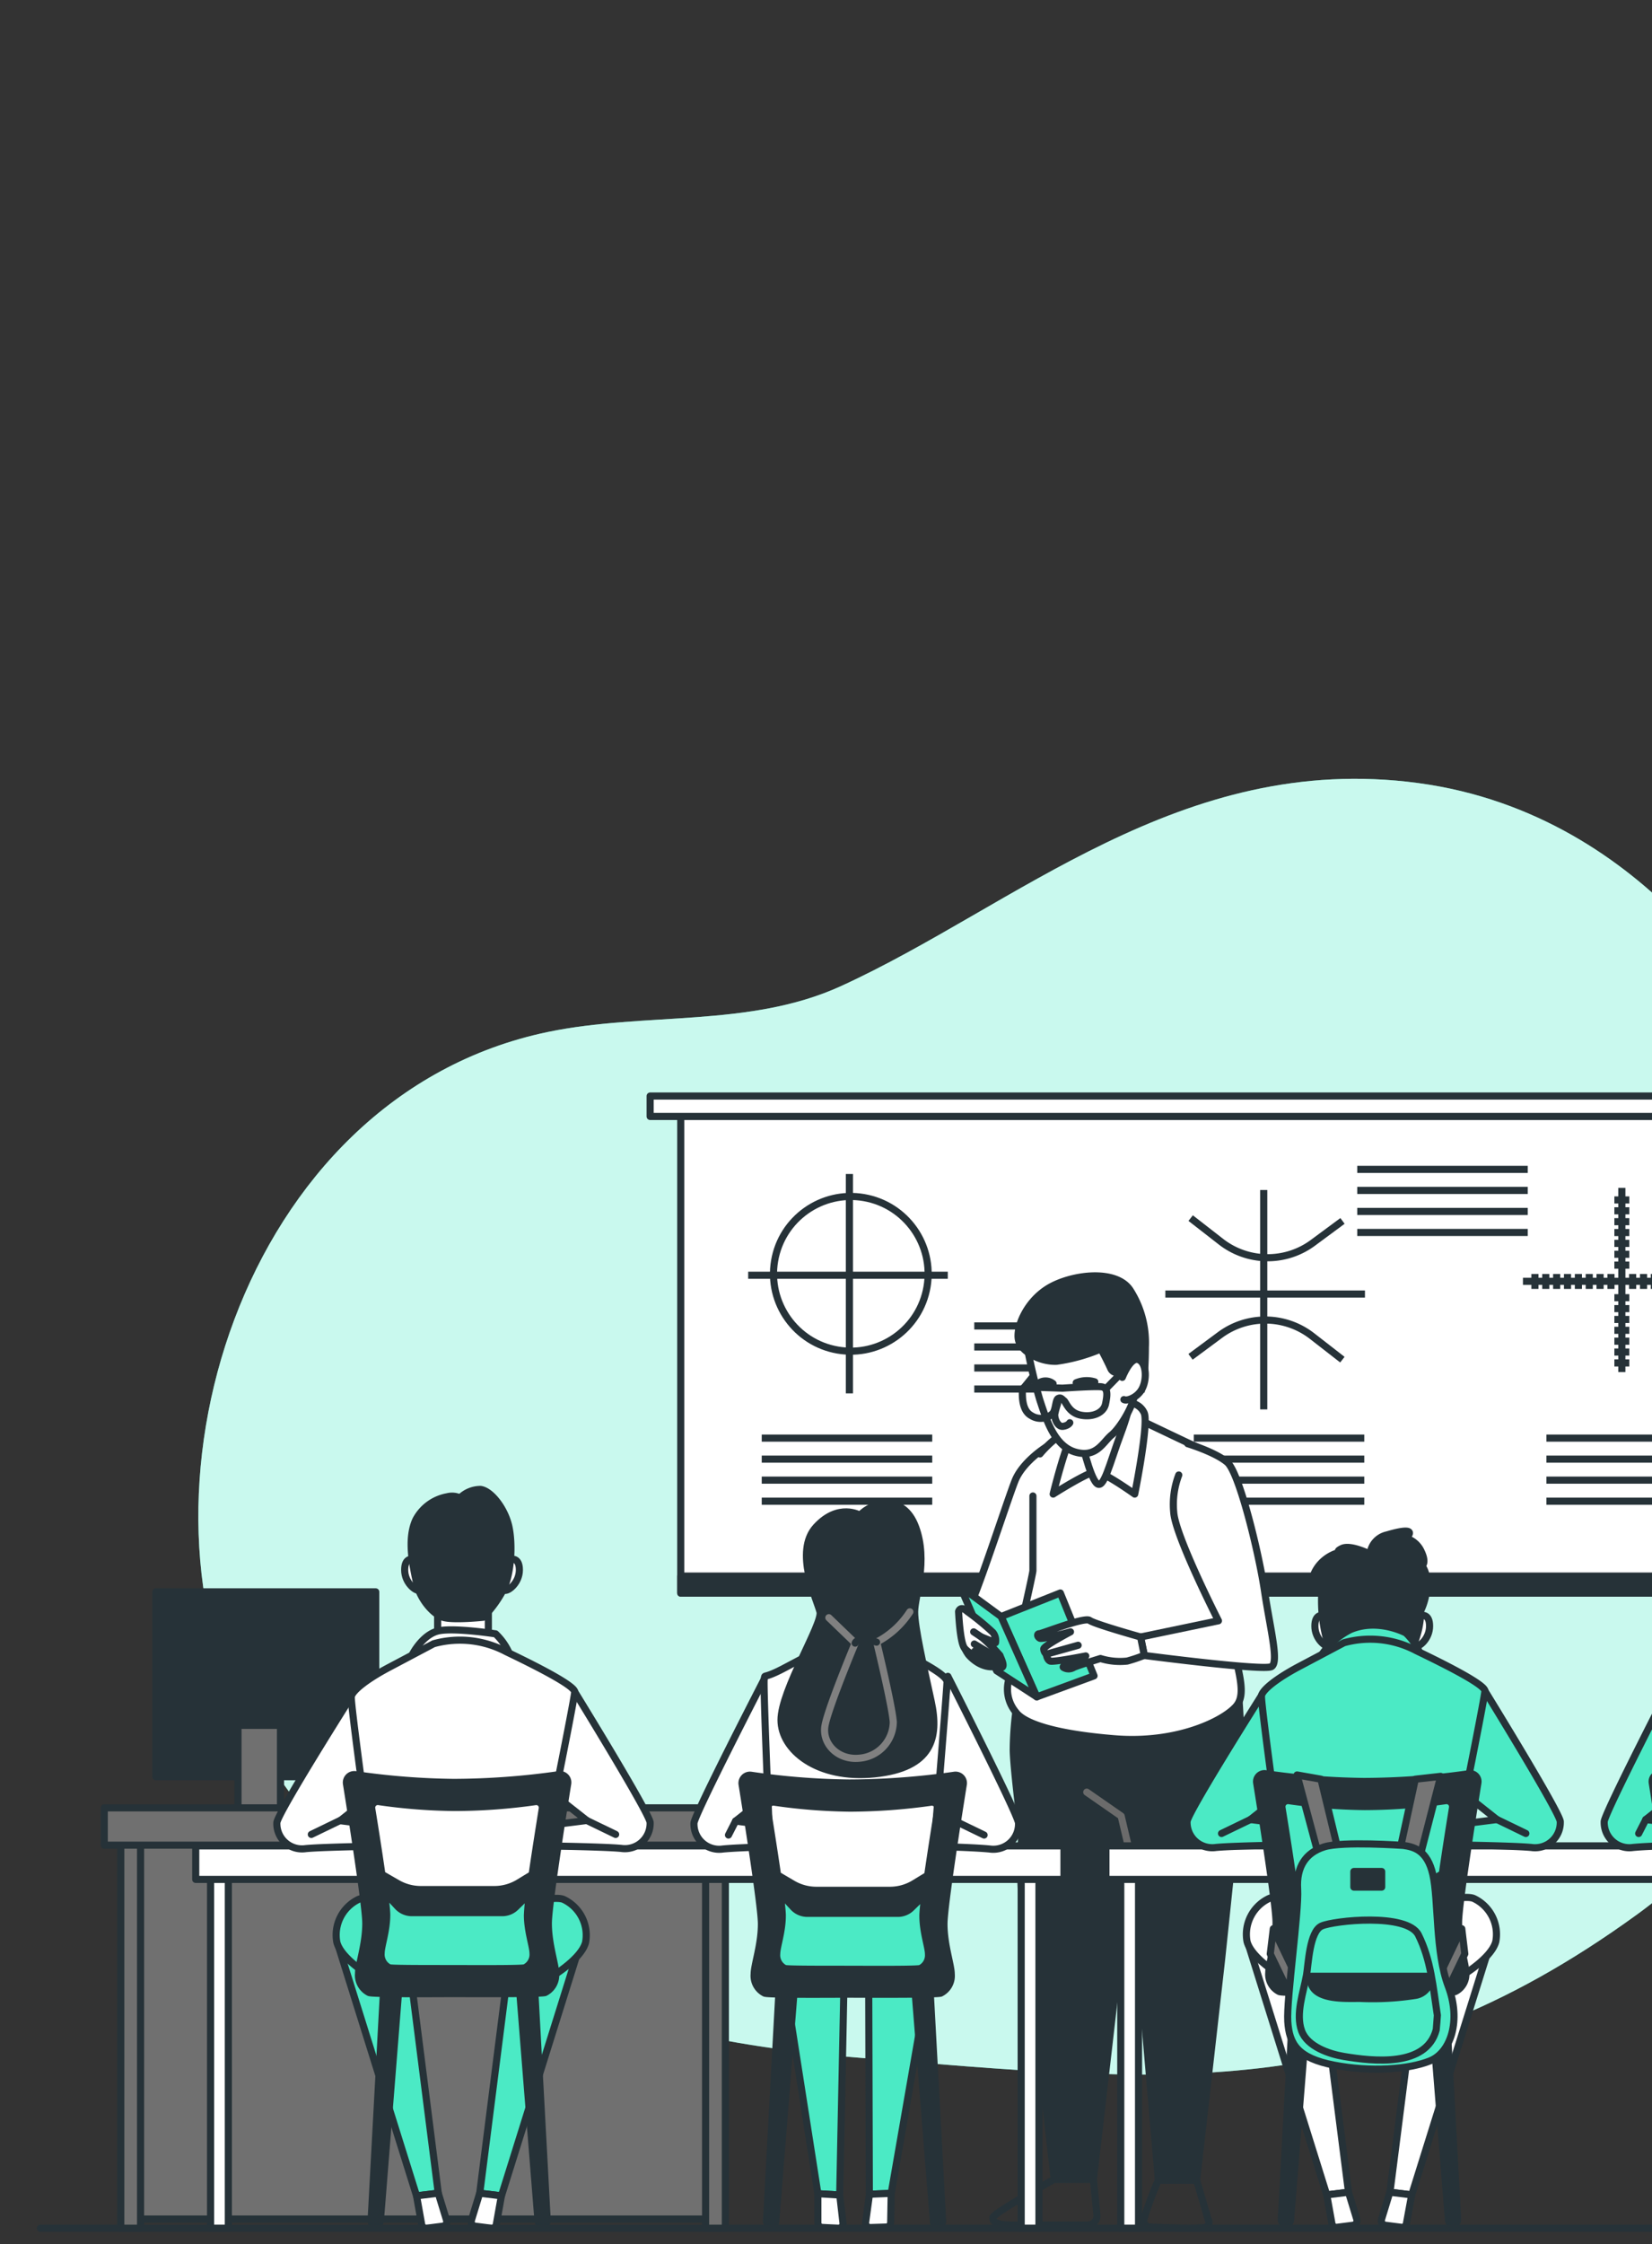 <svg xmlns="http://www.w3.org/2000/svg" xmlns:xlink="http://www.w3.org/1999/xlink" width="232" height="315" viewBox="0 0 232 315"><rect x="0" y="0" width="232" height="315" fill="#333333" stroke="none"/><defs><style>.a,.j{fill:#4beac5;}.b{clip-path:url(#a);}.c,.d{fill:#fff;}.c{opacity:0.7;}.d,.e,.f,.g,.h,.j,.k{stroke:#263238;}.d,.e,.g,.h,.i,.j,.k,.l{stroke-linecap:round;stroke-linejoin:round;}.e{fill:#263238;}.f,.h,.i,.l{fill:none;}.f{stroke-miterlimit:10;}.g{fill:#707070;}.i{stroke:#6b6b6b;}.k{fill:#757575;}.l{stroke:gray;}</style><clipPath id="a"><rect class="a" width="232" height="315" transform="translate(0.066 0.067)"/></clipPath></defs><g class="b" transform="translate(-0.066 -0.067)"><g transform="translate(5.737 109.377)"><g transform="translate(22.185 0)"><path class="a" d="M272.675,97.895S257.592,67.7,224.29,63.232s-56.55,17.331-81.058,28.512c-12.829,5.857-27.487,3.6-41.113,6.421C58.56,107.217,42.145,164,60.292,196.3,76,224.25,103.648,238.782,145.75,242.139s71.628,7.266,109.33-20.125S290.271,137.593,272.675,97.895Z" transform="translate(-53.006 -62.636)"/><path class="c" d="M272.675,97.895S257.592,67.7,224.29,63.232s-56.55,17.331-81.058,28.512c-12.829,5.857-27.487,3.6-41.113,6.421C58.56,107.217,42.145,164,60.292,196.3,76,224.25,103.648,238.782,145.75,242.139s71.628,7.266,109.33-20.125S290.271,137.593,272.675,97.895Z" transform="translate(-53.006 -62.636)"/></g><g transform="translate(85.632 44.527)"><rect class="d" width="158.177" height="67.857" transform="translate(4.298 1.912)"/><rect class="d" width="166.78" height="2.866" transform="translate(0 0)"/><rect class="e" width="158.177" height="2.392" transform="translate(4.298 67.377)"/><circle class="f" cx="10.857" cy="10.857" r="10.857" transform="translate(15.652 33.827) rotate(-80.3)"/><line class="f" y2="30.796" transform="translate(27.984 10.941)"/><line class="f" x2="28.032" transform="translate(13.77 25.155)"/><line class="f" x2="28.032" transform="translate(72.353 27.793)"/><line class="f" y2="30.796" transform="translate(86.171 13.189)"/><path class="f" d="M285.46,165.49l4.256,3.309a10.683,10.683,0,0,0,12.925.15l4.143-3.063" transform="translate(-209.552 -148.356)"/><path class="f" d="M306.754,194.916l-4.256-3.309a10.7,10.7,0,0,0-12.931-.15l-4.136,3.063" transform="translate(-209.54 -157.915)"/><line class="f" y2="25.856" transform="translate(136.463 12.889)"/><line class="f" x2="26.246" transform="translate(122.573 26.006)"/><line class="f" y2="2.098" transform="translate(124.257 24.975)"/><line class="f" y2="2.098" transform="translate(125.78 24.975)"/><line class="f" y2="2.098" transform="translate(127.309 24.975)"/><line class="f" y2="2.098" transform="translate(128.832 24.975)"/><line class="f" y2="2.098" transform="translate(130.36 24.975)"/><line class="f" y2="2.098" transform="translate(131.883 24.975)"/><line class="f" y2="2.098" transform="translate(133.406 24.975)"/><line class="f" y2="2.098" transform="translate(134.934 24.975)"/><line class="f" y2="2.098" transform="translate(137.98 24.975)"/><line class="f" y2="2.098" transform="translate(139.509 24.975)"/><line class="f" y2="2.098" transform="translate(141.031 24.975)"/><line class="f" y2="2.098" transform="translate(142.56 24.975)"/><line class="f" y2="2.098" transform="translate(144.083 24.975)"/><line class="f" y2="2.098" transform="translate(145.605 24.975)"/><line class="f" y2="2.098" transform="translate(147.134 24.975)"/><line class="f" x2="2.098" transform="translate(135.414 37.462)"/><line class="f" x2="2.098" transform="translate(135.414 35.934)"/><line class="f" x2="2.098" transform="translate(135.414 34.411)"/><line class="f" x2="2.098" transform="translate(135.414 32.882)"/><line class="f" x2="2.098" transform="translate(135.414 31.36)"/><line class="f" x2="2.098" transform="translate(135.414 29.837)"/><line class="f" x2="2.098" transform="translate(135.414 28.308)"/><line class="f" x2="2.098" transform="translate(135.414 23.734)"/><line class="f" x2="2.098" transform="translate(135.414 22.211)"/><line class="f" x2="2.098" transform="translate(135.414 20.683)"/><line class="f" x2="2.098" transform="translate(135.414 19.16)"/><line class="f" x2="2.098" transform="translate(135.414 17.637)"/><line class="f" x2="2.098" transform="translate(135.414 16.108)"/><line class="f" x2="2.098" transform="translate(135.414 14.586)"/><line class="f" x2="23.944" transform="translate(15.671 48.014)"/><line class="f" x2="23.944" transform="translate(15.671 50.963)"/><line class="f" x2="23.944" transform="translate(15.671 53.913)"/><line class="f" x2="23.944" transform="translate(15.671 56.868)"/><line class="f" x2="23.944" transform="translate(76.346 48.014)"/><line class="f" x2="23.944" transform="translate(76.346 50.963)"/><line class="f" x2="23.944" transform="translate(76.346 53.913)"/><line class="f" x2="23.944" transform="translate(76.346 56.868)"/><line class="f" x2="23.944" transform="translate(125.87 48.014)"/><line class="f" x2="23.944" transform="translate(125.87 50.963)"/><line class="f" x2="23.944" transform="translate(125.87 53.913)"/><line class="f" x2="23.944" transform="translate(125.87 56.868)"/><line class="f" x2="23.938" transform="translate(45.52 32.271)"/><line class="f" x2="23.938" transform="translate(45.52 35.22)"/><line class="f" x2="23.938" transform="translate(45.52 38.17)"/><line class="f" x2="23.938" transform="translate(45.52 41.125)"/><line class="f" x2="23.938" transform="translate(99.306 10.293)"/><line class="f" x2="23.938" transform="translate(99.306 13.249)"/><line class="f" x2="23.938" transform="translate(99.306 16.198)"/><line class="f" x2="23.938" transform="translate(99.306 19.148)"/></g><g transform="translate(8.974 114.122)"><rect class="e" width="30.88" height="25.94" transform="translate(7.242 0)"/><rect class="e" width="30.88" height="1.649" transform="translate(25.982 29.237)"/><rect class="g" width="5.971" height="11.942" transform="translate(18.776 18.734)"/><rect class="g" width="82.353" height="54.788" transform="translate(3.747 33.242)"/><rect class="g" width="2.776" height="55.687" transform="translate(2.32 33.638)"/><rect class="g" width="2.776" height="55.687" transform="translate(84.445 33.638)"/><rect class="g" width="91.123" height="5.234" transform="translate(0 30.316)"/></g><g transform="translate(128.939 69.769)"><path class="d" d="M243.662,217.254s-3.309,2.056-4.382,4.742-5.545,16.564-6.708,18.357a5.385,5.385,0,0,0,.18,6.085c1.343,1.523,3.6,2.5,5.455.713s2.4-5.365,4.2-9.592,3.315-16.12,4.2-18.536a19.113,19.113,0,0,0,1.073-4.472Z" transform="translate(-231.337 -193.247)"/><path class="e" d="M275.559,276.4a100.472,100.472,0,0,1,.264,10.737c-.27,3.621-2.68,26.462-2.68,26.462l-3.489,30.814h-5.366l-3.9-45.442-5.228,45.31h-5.5s-3.219-28.536-4.16-35.37a64.666,64.666,0,0,1-.4-12.9c0-.4-1.2-9.526-1.2-12.074a44.422,44.422,0,0,1,.36-5.192l-.222-.983s9.928,2.686,16.786,1.073,13.549-3.753,13.549-3.753Z" transform="translate(-236.215 -217.494)"/><path class="h" d="M281.907,390.718l1.607,5.5a.761.761,0,0,1-.264,1.073c-.671.4-8.189,0-8.189,0a1.049,1.049,0,0,1-.534-1.2,53.021,53.021,0,0,1,2.014-5.4Z" transform="translate(-248.467 -263.796)"/><path class="h" d="M253.261,390.51l.486,5.018a1.318,1.318,0,0,1-.234.881h0a1.3,1.3,0,0,1-1.055.54h-10.4c-1.055,0-3.093-.036-2.9-1.073h0c.132-.671,8.585-5.348,8.585-5.348Z" transform="translate(-234.311 -263.72)"/><path class="i" d="M267.289,308.906l-1.337-5.659-4.832-3.357" transform="translate(-243.111 -227.426)"/><path class="d" d="M246.114,223.021v10.461c0,.6-3.219,14.388-3.489,15.743a4.988,4.988,0,0,0,1.073,4.113c1.073,1.517,5.1,3.045,13.866,3.759s15.3-2.506,17.086-4.562-.27-5.995-.893-11.54-.809-23.1-3.309-24.238-10.557-5.006-10.557-5.006a22.748,22.748,0,0,0-7.6,1.343,15.587,15.587,0,0,0-5.192,4.023" transform="translate(-235.665 -192.126)"/><path class="d" d="M263.645,208.638a2.4,2.4,0,0,1,2.4,1.433c.629,1.613-1.343,11.36-1.343,11.36s-4.382-3.129-5.455-3.129-5.995,3.129-5.995,3.129,1.613-6.708,3.045-9.3,5.366-4.023,6.978-3.6Z" transform="translate(-239.959 -190.806)"/><path class="d" d="M266.648,207.27s.36.893-1.253,5.192-2.4,7.961-3.4,6.972-2.146-6.169-2.146-6.169S265.036,209.506,266.648,207.27Z" transform="translate(-242.603 -190.331)"/><path class="d" d="M247.19,193.372a72.052,72.052,0,0,0,1.75,7.368c.869,2.614,1.99,6.481,4.982,7.35s3.867-1.367,5.114-2.4,3.237-4.364,3.237-5.995-.126-5.234-.749-6.481-1.745-2.494-4.982-3.117S250.307,190,247.19,193.372Z" transform="translate(-237.532 -183.363)"/><path class="e" d="M260.409,192.387s-1.87.749-2.368-.372-1.373-2.746-1.373-2.746A24.391,24.391,0,0,1,250.44,191c-2.362.1-4.988-1.367-5.359-3s1-5.234,4.113-7.194,9.592-2.872,11.588.246a13.662,13.662,0,0,1,2.122,7.979c0,2.116-.126,3.6-.126,3.6A2.877,2.877,0,0,0,260.409,192.387Z" transform="translate(-236.663 -179.015)"/><path class="d" d="M269.44,201.091s1.121-2.872,2.242-2.494,1.247,2.62.6,3.987-2.242,1.87-2.614,1.625" transform="translate(-246.443 -186.844)"/><path class="h" d="M251.687,205.162s4.508-.318,5.461-.192.821,1.2.57,2.4-1.715,1.906-3.429,1.589-2.1-1.8-2.4-2.032-.444-.51-.821-.318-.318,1.523-.761,2.092a2.421,2.421,0,0,1-3,.318c-1.343-.7-1.271-2.728-1.271-3.429s.7-.635,1.013-.6S251.687,205.162,251.687,205.162Z" transform="translate(-237.071 -189.399)"/><line class="h" y1="2.86" x2="2.794" transform="translate(20.713 12.97)"/><line class="h" y1="1.331" x2="1.079" transform="translate(9.28 14.241)"/><path class="h" d="M254.02,208.91s-.252.761-.384,1.4.384,1.906,1.145,1.8.953-.51.953-.51" transform="translate(-240.106 -190.988)"/><path class="h" d="M261.258,203.716a3.819,3.819,0,0,0-2.608.126" transform="translate(-242.122 -188.839)"/><path class="h" d="M251.872,204a1.667,1.667,0,0,0-2.032-.066" transform="translate(-238.594 -188.868)"/><path class="d" d="M280.348,218.31s3.849,1.163,5.545,2.6,4.436,12.685,5.24,18.051,2.056,10.006.983,10.635-17.853-1.565-17.853-1.565l-.534-2.59,10.935-2.278s-6.109-11.99-6.283-15.275a11.546,11.546,0,0,1,.713-5.186" transform="translate(-248.162 -194.753)"/><path class="j" d="M249.371,253.26l4.736,11.63-8.045,2.949-5.012-11.271Z" transform="translate(-235.073 -208.751)"/><path class="j" d="M237.225,255.972l-5.725-4.2,5.1,11.81,5.641,3.663Z" transform="translate(-231.248 -208.154)"/><path class="d" d="M264.073,261.955s-6.445-1.8-7.158-2.326-6.708,1.876-7.068,1.876-.27.45.09.629,4.292-.9,4.292-.9-3.753,1.972-3.753,2.4a.977.977,0,0,0,.354.719s.09.8.54.983,5.006-.719,5.006-.719-3.6,1.343-3.129,1.613a1.367,1.367,0,0,0,1.433,0c.534-.27,3.759-1.253,3.759-1.253a9.272,9.272,0,0,0,3.753.36,21.1,21.1,0,0,0,2.4-.809Z" transform="translate(-238.505 -211.271)"/><line class="h" y1="1.253" x2="4.472" transform="translate(12.326 51.847)"/><path class="d" d="M232.315,257.325a35.705,35.705,0,0,1,3.6,2.95,1.84,1.84,0,0,1,.36,1.433l-1.972-.8a23.92,23.92,0,0,1,2.6,2.59c.09.354.983,1.882-.09,1.7s-4.292-1.876-4.922-2.776-.8-5.1-.8-5.1S231.332,256.432,232.315,257.325Z" transform="translate(-231.08 -210.22)"/><line class="h" x1="3.579" y1="2.146" transform="translate(2.218 51.667)"/><path class="h" d="M238.779,268.806a31.5,31.5,0,0,1-3.849-1.966" transform="translate(-232.622 -214.19)"/><line class="h" x1="1.073" y1="0.719" transform="translate(2.128 49.965)"/></g><g transform="translate(149.64 149.774)"><rect class="d" width="2.494" height="50.681" transform="translate(2.086 2.991)"/><rect class="d" width="2.494" height="50.681" transform="translate(115.93 2.991)"/><rect class="d" width="121.931" height="4.706" transform="translate(0 0)"/></g><g transform="translate(21.816 149.774)"><rect class="d" width="2.494" height="50.681" transform="translate(2.086 2.991)"/><rect class="d" width="2.494" height="50.681" transform="translate(115.924 2.991)"/><rect class="d" width="121.931" height="4.706" transform="translate(0 0)"/></g><g transform="translate(219.59 100.91)"><path class="g" d="M401.8,332.28,407.531,369l3.069.192.725-36.012Z" transform="translate(-390.105 -271.54)"/><path class="d" d="M411.36,393.53v4.089a.654.654,0,0,0,.6.648l2.248.126a.648.648,0,0,0,.677-.725l-.456-3.945Z" transform="translate(-393.934 -296.071)"/><path class="g" d="M432.778,332.43l-6.361,36.593-3.075.12-.1-36.018Z" transform="translate(-398.692 -271.6)"/><path class="d" d="M426.121,393.47l-.072,4.083a.647.647,0,0,1-.629.635l-2.254.078a.647.647,0,0,1-.659-.737l.539-3.939Z" transform="translate(-398.395 -296.047)"/><path class="j" d="M392.177,273.09s-9.592,18.584-9.856,20.167a3.536,3.536,0,0,0,4.053,3.663c2.746-.264,9.9-.39,9.9-.39l.132-2.488L388.16,293l4.97-3.927Z" transform="translate(-382.292 -247.834)"/><line class="h" x1="1.001" y2="1.96" transform="translate(4.867 45.165)"/><path class="j" d="M439.415,273.76s9.772,18.195,10.036,19.783a3.534,3.534,0,0,1-4.053,3.663c-2.746-.264-9.166-.39-9.166-.39l-.132-2.53,4.46-1.043-3.123-3.975Z" transform="translate(-403.842 -248.102)"/><line class="h" x2="4.053" y2="1.96" transform="translate(36.718 45.165)"/><path class="j" d="M407.9,264.6l-6.295,3.333c-3.147,1.667-2.638.731-2.824,1.565s1.061,29.717,1.061,29.717,2.4,2.338,8.7,2.961c9.436.923,13.507-2.038,13.507-2.038s2.4-29.219,2.4-30.238-3.9-3-6.391-4.2A13.8,13.8,0,0,0,407.9,264.6Z" transform="translate(-388.887 -244.243)"/><path class="e" d="M414.361,231.584s-4.083,1.8-5.4,4.73.815,9.79.324,11.582-2.77,1.631-2.77,1.631.977,5.551,6.522,6.2,8-.168,10.281-2.614,1.8-2.446,1.8-2.446-.977,0-1.469-2.776.162-10.605-2.284-14.028S415.2,230.577,414.361,231.584Z" transform="translate(-391.996 -230.961)"/><path class="g" d="M400.144,322.66s-.827,9.25-.552,10.455,3.147,3.147,8.992,3.333,13.141.462,14.9-1.667-1.115-11.2-1.115-11.2S406.81,324.878,400.144,322.66Z" transform="translate(-389.198 -267.687)"/><path class="h" d="M420.09,264.316s.138-.959,3-.138" transform="translate(-397.43 -244.132)"/><path class="e" d="M399.928,377.224h0a.647.647,0,0,1-.6-.7l1.9-34.992,2.182.174-2.794,34.927A.647.647,0,0,1,399.928,377.224Z" transform="translate(-389.114 -275.245)"/><path class="e" d="M437.253,377.224h0a.654.654,0,0,0,.6-.7l-1.9-34.992-2.182.174,2.788,34.927A.653.653,0,0,0,437.253,377.224Z" transform="translate(-402.909 -275.245)"/><path class="e" d="M423.388,295.571a105.856,105.856,0,0,1-14.742,1.085,102.552,102.552,0,0,1-13.788-1.085,1.115,1.115,0,0,0-1.277,1.271c.707,4.424,2.716,17.152,2.716,19.585,0,2.962-1.019,5.743-1.019,7.038a2.7,2.7,0,0,0,1.481,2.68c.432.174,5.282.186,11.84.15,7.59.036,12.445,0,12.871-.15a2.7,2.7,0,0,0,1.481-2.68c0-1.295-1.019-4.077-1.019-7.038,0-2.434,2.008-15.167,2.722-19.585a1.109,1.109,0,0,0-1.265-1.271Zm-4.748,27.115c-.33.126-4.071.138-9.922.108-5.054.03-8.795,0-9.124-.108a2.069,2.069,0,0,1-1.139-2.05c0-.989.779-3.111.779-5.4,0-.528-.126-1.7-.318-3.189l1.852,2.008a2.716,2.716,0,0,0,1.984.863h12.709a2.7,2.7,0,0,0,1.888-.767l1.936-1.888c-.18,1.385-.294,2.47-.294,3,0,2.26.785,4.382.785,5.4a2.069,2.069,0,0,1-1.139,2.026Zm2.452-22.367c-.312,1.918-.947,5.881-1.439,9.286l-1.846,1.145a6.594,6.594,0,0,1-3.435.959H404.019a6.594,6.594,0,0,1-3.345-.911l-2.1-1.235c-.486-3.4-1.115-7.338-1.427-9.244a.857.857,0,0,1,.983-.971,79.487,79.487,0,0,0,10.629.827,81.953,81.953,0,0,0,11.39-.827.851.851,0,0,1,.947.971Z" transform="translate(-386.808 -256.832)"/></g><g transform="translate(161.008 105.599)"><path class="d" d="M322.28,274.184V269.19h7.128v5.365Z" transform="translate(-299.674 -250.961)"/><path class="d" d="M315.675,258.469s-1.115-.282-1.115,1.481,1.463,2.991,2.062,2.866-.276-3.423-.372-4.071S315.675,258.469,315.675,258.469Z" transform="translate(-296.582 -246.625)"/><path class="d" d="M338.808,258.469s1.109-.282,1.109,1.481-1.457,2.991-2.056,2.866.276-3.423.366-4.071S338.808,258.469,338.808,258.469Z" transform="translate(-305.831 -246.625)"/><path class="e" d="M329.457,243.655s.7-.348-.084-2a3.4,3.4,0,0,0-2.26-1.912s.6-.348.6-.7-.779-.432-3.129.264a3.057,3.057,0,0,0-2.4,2.71.946.946,0,0,0-.138-.066c-.57-.276-2.776-1.259-3.831-.731-1.2.6.174.432.174.432a5.485,5.485,0,0,0-3.477,2.086c-1.3,1.8-.348,2-.084,2s.522-.785.522-.785v1.655s.03.144.084.372a20.812,20.812,0,0,0,.642,6.972c.462,2.224,2.314,4.352,3.7,4.8s5.641,0,5.641,0a15.993,15.993,0,0,0,2.686-3.6,12.481,12.481,0,0,0,1.2-5.216,8.572,8.572,0,0,0,.821-3.159C330.327,244.524,329.457,243.655,329.457,243.655Z" transform="translate(-296.456 -238.783)"/><path class="j" d="M328.068,261.879s-3.927-2.116-7.793-.462a10.728,10.728,0,0,0-3.885,3.327,22.145,22.145,0,0,1,5.995-.923,73.537,73.537,0,0,1,7.494.552A8.393,8.393,0,0,0,328.068,261.879Z" transform="translate(-297.315 -247.595)"/><path class="j" d="M295.056,277.27s-10.191,16.09-10.455,17.661a3.542,3.542,0,0,0,4.053,3.663c2.746-.264,12.949-.39,12.949-.39l.132-2.488-8.237-1.043,4.97-3.927Z" transform="translate(-284.572 -254.197)"/><line class="h" x1="4.059" y2="1.96" transform="translate(4.867 40.476)"/><path class="j" d="M350.016,276.19S360.346,292.928,360.6,294.5a3.545,3.545,0,0,1-4.053,3.663c-2.746-.264-12.949-.39-12.949-.39l-.132-2.488,8.243-1.043-4.97-3.927Z" transform="translate(-308.161 -253.764)"/><line class="h" x2="4.053" y2="1.96" transform="translate(43.552 40.476)"/><path class="j" d="M313.626,264.6l-6.295,3.333c-3.147,1.667-5.09,3.237-5.276,4.071s3.519,27.211,3.519,27.211,2.4,2.338,8.7,2.962c9.436.923,13.507-2.038,13.507-2.038s5.647-27.763,5.647-28.776-7.128-4.442-9.622-5.647A13.808,13.808,0,0,0,313.626,264.6Z" transform="translate(-291.572 -248.933)"/><path class="d" d="M298.97,334.913l11.013,35.2,3.057-.372L308.5,334.08Z" transform="translate(-290.339 -276.95)"/><path class="d" d="M317.34,393.932l.725,4.023a.648.648,0,0,0,.719.528l2.236-.288a.647.647,0,0,0,.54-.833l-1.163-3.8Z" transform="translate(-297.696 -300.772)"/><path class="d" d="M346.21,334.913,335.2,370.11l-3.057-.372,4.538-35.658Z" transform="translate(-303.623 -276.95)"/><path class="d" d="M334.389,393.932l-.743,4.023a.648.648,0,0,1-.719.528l-2.236-.288a.647.647,0,0,1-.539-.833l1.163-3.8Z" transform="translate(-302.815 -300.772)"/><path class="d" d="M313.565,326.924s-10.084-3.147-11.936-2.218a5.561,5.561,0,0,0-3.057,5.995c.647,2.668,6.2,5.923,7.4,5.995s7.686,0,7.686,0Z" transform="translate(-290.126 -273.126)"/><path class="d" d="M331.88,326.924s10.089-3.147,11.942-2.218a5.557,5.557,0,0,1,3.051,5.995c-.647,2.668-6.2,5.923-7.4,5.995s-7.679,0-7.679,0Z" transform="translate(-303.483 -273.126)"/><path class="d" d="M307.52,322.66s-.833,9.25-.557,10.455,3.147,3.147,8.992,3.333,13.141.462,14.9-1.667-1.115-11.2-1.115-11.2S314.157,324.878,307.52,322.66Z" transform="translate(-293.517 -272.376)"/><path class="e" d="M307.3,377.224h0a.653.653,0,0,1-.6-.7l1.9-34.992,2.182.174-2.788,34.927A.654.654,0,0,1,307.3,377.224Z" transform="translate(-293.433 -279.933)"/><path class="e" d="M344.673,377.224h0a.654.654,0,0,0,.6-.7l-1.9-34.992-2.182.174,2.788,34.927A.653.653,0,0,0,344.673,377.224Z" transform="translate(-307.248 -279.933)"/><path class="e" d="M330.718,295.571a105.868,105.868,0,0,1-14.742,1.085,102.723,102.723,0,0,1-13.788-1.085,1.115,1.115,0,0,0-1.277,1.271c.713,4.424,2.722,17.152,2.722,19.586,0,2.962-1.019,5.743-1.019,7.038a2.7,2.7,0,0,0,1.481,2.68c.426.174,5.276.186,11.834.15,7.6.036,12.446,0,12.871-.15a2.7,2.7,0,0,0,1.481-2.68c0-1.295-1.013-4.077-1.013-7.038,0-2.434,2.008-15.167,2.716-19.586a1.109,1.109,0,0,0-1.265-1.271Zm-4.748,27.115c-.33.126-4.071.138-9.922.108-5.054.03-8.795,0-9.124-.108a2.068,2.068,0,0,1-1.139-2.05c0-.989.785-3.111.785-5.4,0-.527-.126-1.7-.324-3.189l1.858,2.008a2.7,2.7,0,0,0,1.984.863H322.8a2.721,2.721,0,0,0,1.888-.767l1.93-1.888c-.174,1.385-.288,2.47-.288,3,0,2.26.779,4.382.779,5.4A2.068,2.068,0,0,1,325.97,322.686Zm2.452-22.367c-.312,1.918-.947,5.881-1.433,9.286l-1.883,1.145a6.594,6.594,0,0,1-3.429.959H311.355A6.6,6.6,0,0,1,308,310.8l-2.1-1.235c-.492-3.4-1.121-7.338-1.433-9.244a.857.857,0,0,1,.983-.971,79.472,79.472,0,0,0,10.629.827,81.873,81.873,0,0,0,11.36-.827.851.851,0,0,1,.977.971Z" transform="translate(-291.111 -261.521)"/><path class="k" d="M310.38,295.87l3.555,13.243,2.77-.4-2.968-12.254Z" transform="translate(-294.908 -261.646)"/><path class="k" d="M333.79,308.45l2.572-11.858,3.561-.4-3.363,13.051Z" transform="translate(-304.284 -261.775)"/><path class="k" d="M304.536,331.87l4.718,9.85v4.352L304.11,335.4Z" transform="translate(-292.397 -276.065)"/><path class="k" d="M345.822,331.87l-4.712,9.85v4.352l5.138-10.677Z" transform="translate(-307.216 -276.065)"/><path class="j" d="M324.41,312.215s-8.5-.6-11.073.2-3.951,2.764-3.753,5.929S308,333.761,308.2,336.927s1.385,5.144,6.523,6.133,10.479.6,13.447-.6,4.382-5.719,2.566-10.479-1.361-12.08-2.152-15.635S325.795,312.413,324.41,312.215Z" transform="translate(-294.029 -268.106)"/><path class="j" d="M330.3,343.2c0,.072-.138,1.96-.156,2.032-1.391,5.282-8.843,4.442-12.973,3.753-2.056-.342-5.138-1.379-5.935-3.6-.869-2.4.258-5.4.689-7.823.264-1.5.414-6.115,2.116-6.882s12.038-1.876,13.6,1.247C329.395,335.442,329.676,339.134,330.3,343.2Z" transform="translate(-295.123 -275.254)"/><rect class="e" width="3.909" height="2.188" transform="translate(23.451 47.772)"/><path class="e" d="M313.513,343H330.4a2.554,2.554,0,0,1-2.032,2.662,38.786,38.786,0,0,1-7.865.444C318.207,346.1,313.249,346.441,313.513,343Z" transform="translate(-296.159 -280.522)"/></g><g transform="translate(91.759 101.727)"><path class="j" d="M188.57,332.64l5.731,36.725,3.069.186.725-36.006Z" transform="translate(-176.874 -272.501)"/><path class="d" d="M198.13,393.9v4.082a.653.653,0,0,0,.6.654l2.254.12a.653.653,0,0,0,.677-.725l-.456-3.945Z" transform="translate(-180.703 -297.036)"/><path class="j" d="M219.554,332.79l-6.367,36.593-3.069.12-.108-36.012Z" transform="translate(-185.461 -272.561)"/><path class="d" d="M212.907,393.83l-.072,4.083a.653.653,0,0,1-.6.641l-2.254.072a.653.653,0,0,1-.665-.737l.54-3.939Z" transform="translate(-185.181 -297.008)"/><path class="d" d="M178.952,273.45s-9.592,18.584-9.862,20.167a3.538,3.538,0,0,0,4.059,3.663c2.746-.264,9.892-.39,9.892-.39l.132-2.488-8.237-1.043,4.97-3.927Z" transform="translate(-169.06 -248.795)"/><line class="h" x1="1.001" y2="1.96" transform="translate(4.874 44.564)"/><path class="d" d="M226.3,272.78s9.664,19,9.922,20.569a3.547,3.547,0,0,1-4.053,3.663c-2.746-.264-9.16-.39-9.16-.39l-.132-2.488,4.454-1.043-2.812-3.9Z" transform="translate(-190.615 -248.527)"/><line class="h" x2="4.053" y2="1.96" transform="translate(36.719 44.564)"/><path class="d" d="M194.66,264.967l-6.295,3.327c-3.147,1.667-2.638.731-2.818,1.565s1.061,29.705,1.061,29.705,2.4,2.344,8.7,2.962c9.442.923,13.513-2.038,13.513-2.038s2.4-29.219,2.4-30.239-3.9-3-6.4-4.2A13.783,13.783,0,0,0,194.66,264.967Z" transform="translate(-175.657 -245.204)"/><path class="j" d="M186.92,323s-.833,9.256-.558,10.455,3.147,3.147,8.992,3.333,13.141.462,14.9-1.667-1.109-11.2-1.109-11.2S193.581,325.23,186.92,323Z" transform="translate(-175.968 -268.64)"/><path class="e" d="M200.591,233.964s-3-1.8-6.163,1.643.138,10.275.546,11.918S189.5,258.508,189.5,262.7s5.1,8.393,13.153,7.56,9.04-5.072,7.943-10.138-2.332-10.413-2.332-12.589,1.918-7.122.138-11.918S202.239,232.184,200.591,233.964Z" transform="translate(-177.247 -232.324)"/><path class="l" d="M200.3,258.5l3.7,3.561s-3.837,9.178-4.25,11.642,1.8,4.8,4.8,4.52a5.167,5.167,0,0,0,4.8-5.066c-.138-2.188-2.332-11.235-2.332-11.235a12.362,12.362,0,0,0,4.658-4.244" transform="translate(-181.33 -242.479)"/><path class="h" d="M206.87,264.686s.138-.959,3-.138" transform="translate(-184.203 -245.097)"/><path class="e" d="M186.7,377.584h0a.654.654,0,0,1-.6-.7l1.9-35,2.182.18-2.788,34.921A.647.647,0,0,1,186.7,377.584Z" transform="translate(-175.884 -276.206)"/><path class="e" d="M224.027,377.584h0a.647.647,0,0,0,.6-.7l-1.894-35-2.182.18,2.788,34.921A.647.647,0,0,0,224.027,377.584Z" transform="translate(-189.682 -276.206)"/><path class="e" d="M210.166,295.931a105.852,105.852,0,0,1-14.736,1.085,101.744,101.744,0,0,1-13.788-1.085,1.115,1.115,0,0,0-1.271,1.277c.707,4.418,2.716,17.145,2.716,19.585,0,2.962-1.019,5.737-1.019,7.032a2.719,2.719,0,0,0,1.481,2.686c.426.168,5.276.18,11.834.144,7.6.036,12.446,0,12.877-.144a2.719,2.719,0,0,0,1.481-2.686c0-1.295-1.019-4.071-1.019-7.032,0-2.44,2.008-15.167,2.716-19.585a1.109,1.109,0,0,0-1.271-1.277Zm-4.748,27.115c-.33.132-4.071.138-9.922.114-5.054,0-8.795,0-9.124-.114a2.068,2.068,0,0,1-1.139-2.05c0-.989.785-3.105.785-5.365,0-.534-.126-1.709-.318-3.189l1.852,2a2.7,2.7,0,0,0,1.984.869h12.709a2.68,2.68,0,0,0,1.876-.761l1.93-1.882c-.174,1.379-.288,2.464-.288,3,0,2.26.785,4.376.785,5.365A2.068,2.068,0,0,1,205.418,323.046Zm2.452-22.367c-.312,1.918-.941,5.881-1.433,9.286l-1.876,1.145a6.594,6.594,0,0,1-3.435.965H190.8a6.594,6.594,0,0,1-3.351-.917l-2.1-1.235c-.492-3.393-1.121-7.332-1.427-9.244a.851.851,0,0,1,.983-.971,79.3,79.3,0,0,0,10.623.833,82.93,82.93,0,0,0,11.39-.833.851.851,0,0,1,.947.971Z" transform="translate(-173.585 -257.793)"/></g><g transform="translate(33.184 99.723)"><path class="d" d="M109.06,261.034V256.04h7.122v5.365Z" transform="translate(-86.455 -239.819)"/><path class="d" d="M102.449,245.319s-1.109-.282-1.109,1.481,1.481,2.955,2.032,2.866-.276-3.423-.366-4.071S102.449,245.319,102.449,245.319Z" transform="translate(-83.364 -235.482)"/><path class="d" d="M125.606,245.319s1.115-.282,1.115,1.481-1.481,2.955-2.038,2.866.276-3.423.372-4.071S125.606,245.319,125.606,245.319Z" transform="translate(-92.636 -235.482)"/><path class="e" d="M107.961,230.024a6.251,6.251,0,0,0-4.442,3.237c-1.295,2.776-.366,6.666.1,8.885s2.314,4.352,3.7,4.8,5.647,0,5.647,0a16.188,16.188,0,0,0,2.686-3.6c1.295-2.314,1.481-6.666.923-9.16s-2.5-5-3.981-5.186a4.075,4.075,0,0,0-2.866,1.2A2.625,2.625,0,0,0,107.961,230.024Z" transform="translate(-83.972 -228.981)"/><path class="d" d="M114.838,262.458s-5.4-.833-7.793-.462-3.885,3.327-3.885,3.327a22.218,22.218,0,0,1,5.995-.923,72.932,72.932,0,0,1,7.494.558A8.455,8.455,0,0,0,114.838,262.458Z" transform="translate(-84.092 -242.166)"/><path class="d" d="M81.837,277.49s-10.2,16.1-10.455,17.691a3.534,3.534,0,0,0,4.053,3.663c2.746-.264,12.949-.39,12.949-.39l.126-2.488-8.237-1.043,4.97-3.939Z" transform="translate(-71.354 -248.409)"/><line class="h" x1="4.053" y2="1.96" transform="translate(4.866 46.484)"/><path class="d" d="M136.8,276.41s10.323,16.744,10.587,18.309a3.546,3.546,0,0,1-4.059,3.663c-2.752-.264-12.943-.39-12.943-.39l-.132-2.488,8.243-1.043-4.976-3.909Z" transform="translate(-94.942 -247.977)"/><line class="h" x2="4.059" y2="1.96" transform="translate(43.545 46.484)"/><path class="d" d="M100.4,264.823l-6.295,3.333c-3.141,1.667-5.09,3.237-5.27,4.071s3.513,27.211,3.513,27.211,2.4,2.338,8.7,2.962c9.442.923,13.513-2.038,13.513-2.038s5.647-27.763,5.647-28.776-7.128-4.448-9.628-5.647A13.842,13.842,0,0,0,100.4,264.823Z" transform="translate(-78.353 -243.146)"/><path class="j" d="M85.75,335.133l11.013,35.2,3.051-.366L95.282,334.3Z" transform="translate(-77.12 -271.162)"/><path class="d" d="M104.12,394.156l.719,4.023a.653.653,0,0,0,.725.527l2.236-.288a.647.647,0,0,0,.534-.833l-1.163-3.795Z" transform="translate(-84.477 -294.988)"/><path class="j" d="M132.984,335.133l-11.013,35.2-3.051-.366,4.532-35.664Z" transform="translate(-90.404 -271.162)"/><path class="d" d="M121.165,394.156l-.719,4.023a.653.653,0,0,1-.725.527l-2.236-.288a.647.647,0,0,1-.534-.833l1.163-3.795Z" transform="translate(-89.604 -294.988)"/><path class="j" d="M100.345,327.134s-10.09-3.141-11.942-2.242a5.541,5.541,0,0,0-3.051,5.995c.647,2.662,6.2,5.923,7.4,5.995s7.68,0,7.68,0Z" transform="translate(-76.907 -267.329)"/><path class="j" d="M118.656,327.145s10.084-3.141,11.936-2.218a5.55,5.55,0,0,1,3.051,5.995c-.653,2.662-6.2,5.923-7.4,5.995s-7.68,0-7.68,0Z" transform="translate(-90.26 -267.34)"/><path class="j" d="M94.29,322.88s-.833,9.256-.558,10.455,3.147,3.147,8.992,3.333,13.141.462,14.9-1.667-1.109-11.2-1.109-11.2S100.957,325.1,94.29,322.88Z" transform="translate(-80.294 -266.588)"/><path class="e" d="M94.078,377.444h0a.647.647,0,0,1-.6-.7l1.894-35,2.182.18L94.774,376.85a.648.648,0,0,1-.7.594Z" transform="translate(-80.214 -274.146)"/><path class="e" d="M131.4,377.444h0a.647.647,0,0,0,.6-.7l-1.894-35-2.182.18,2.788,34.921A.647.647,0,0,0,131.4,377.444Z" transform="translate(-94.009 -274.146)"/><path class="e" d="M117.5,295.791a105.858,105.858,0,0,1-14.742,1.085,102.557,102.557,0,0,1-13.788-1.085,1.115,1.115,0,0,0-1.277,1.277c.707,4.418,2.716,17.146,2.716,19.585,0,2.961-1.019,5.737-1.019,7.032a2.719,2.719,0,0,0,1.481,2.686c.432.168,5.282.18,11.84.144,7.59.036,12.446,0,12.871-.144a2.719,2.719,0,0,0,1.481-2.686c0-1.295-1.019-4.071-1.019-7.032,0-2.44,2.008-15.173,2.716-19.591a1.1,1.1,0,0,0-1.259-1.271Zm-4.748,27.1c-.33.126-4.071.138-9.928.114-5.054,0-8.789,0-9.118-.114a2.068,2.068,0,0,1-1.145-2.05c0-.989.785-3.105.785-5.366,0-.534-.126-1.709-.318-3.189l1.852,2a2.716,2.716,0,0,0,1.984.869h12.709a2.68,2.68,0,0,0,1.888-.773L113.4,312.5a29.909,29.909,0,0,0-.294,3c0,2.26.785,4.376.785,5.366A2.068,2.068,0,0,1,112.75,322.888Zm2.446-22.367c-.306,1.918-.941,5.881-1.433,9.286l-1.876,1.145a6.6,6.6,0,0,1-3.435.959H98.128A6.6,6.6,0,0,1,94.782,311l-2.116-1.217c-.486-3.4-1.115-7.332-1.427-9.244a.857.857,0,0,1,.983-.971,79.4,79.4,0,0,0,10.635.827,82.017,82.017,0,0,0,11.39-.827.851.851,0,0,1,.947.971Z" transform="translate(-77.891 -255.733)"/></g><g transform="translate(0 203.447)"><line class="h" x2="281.163"/></g></g></g></svg>